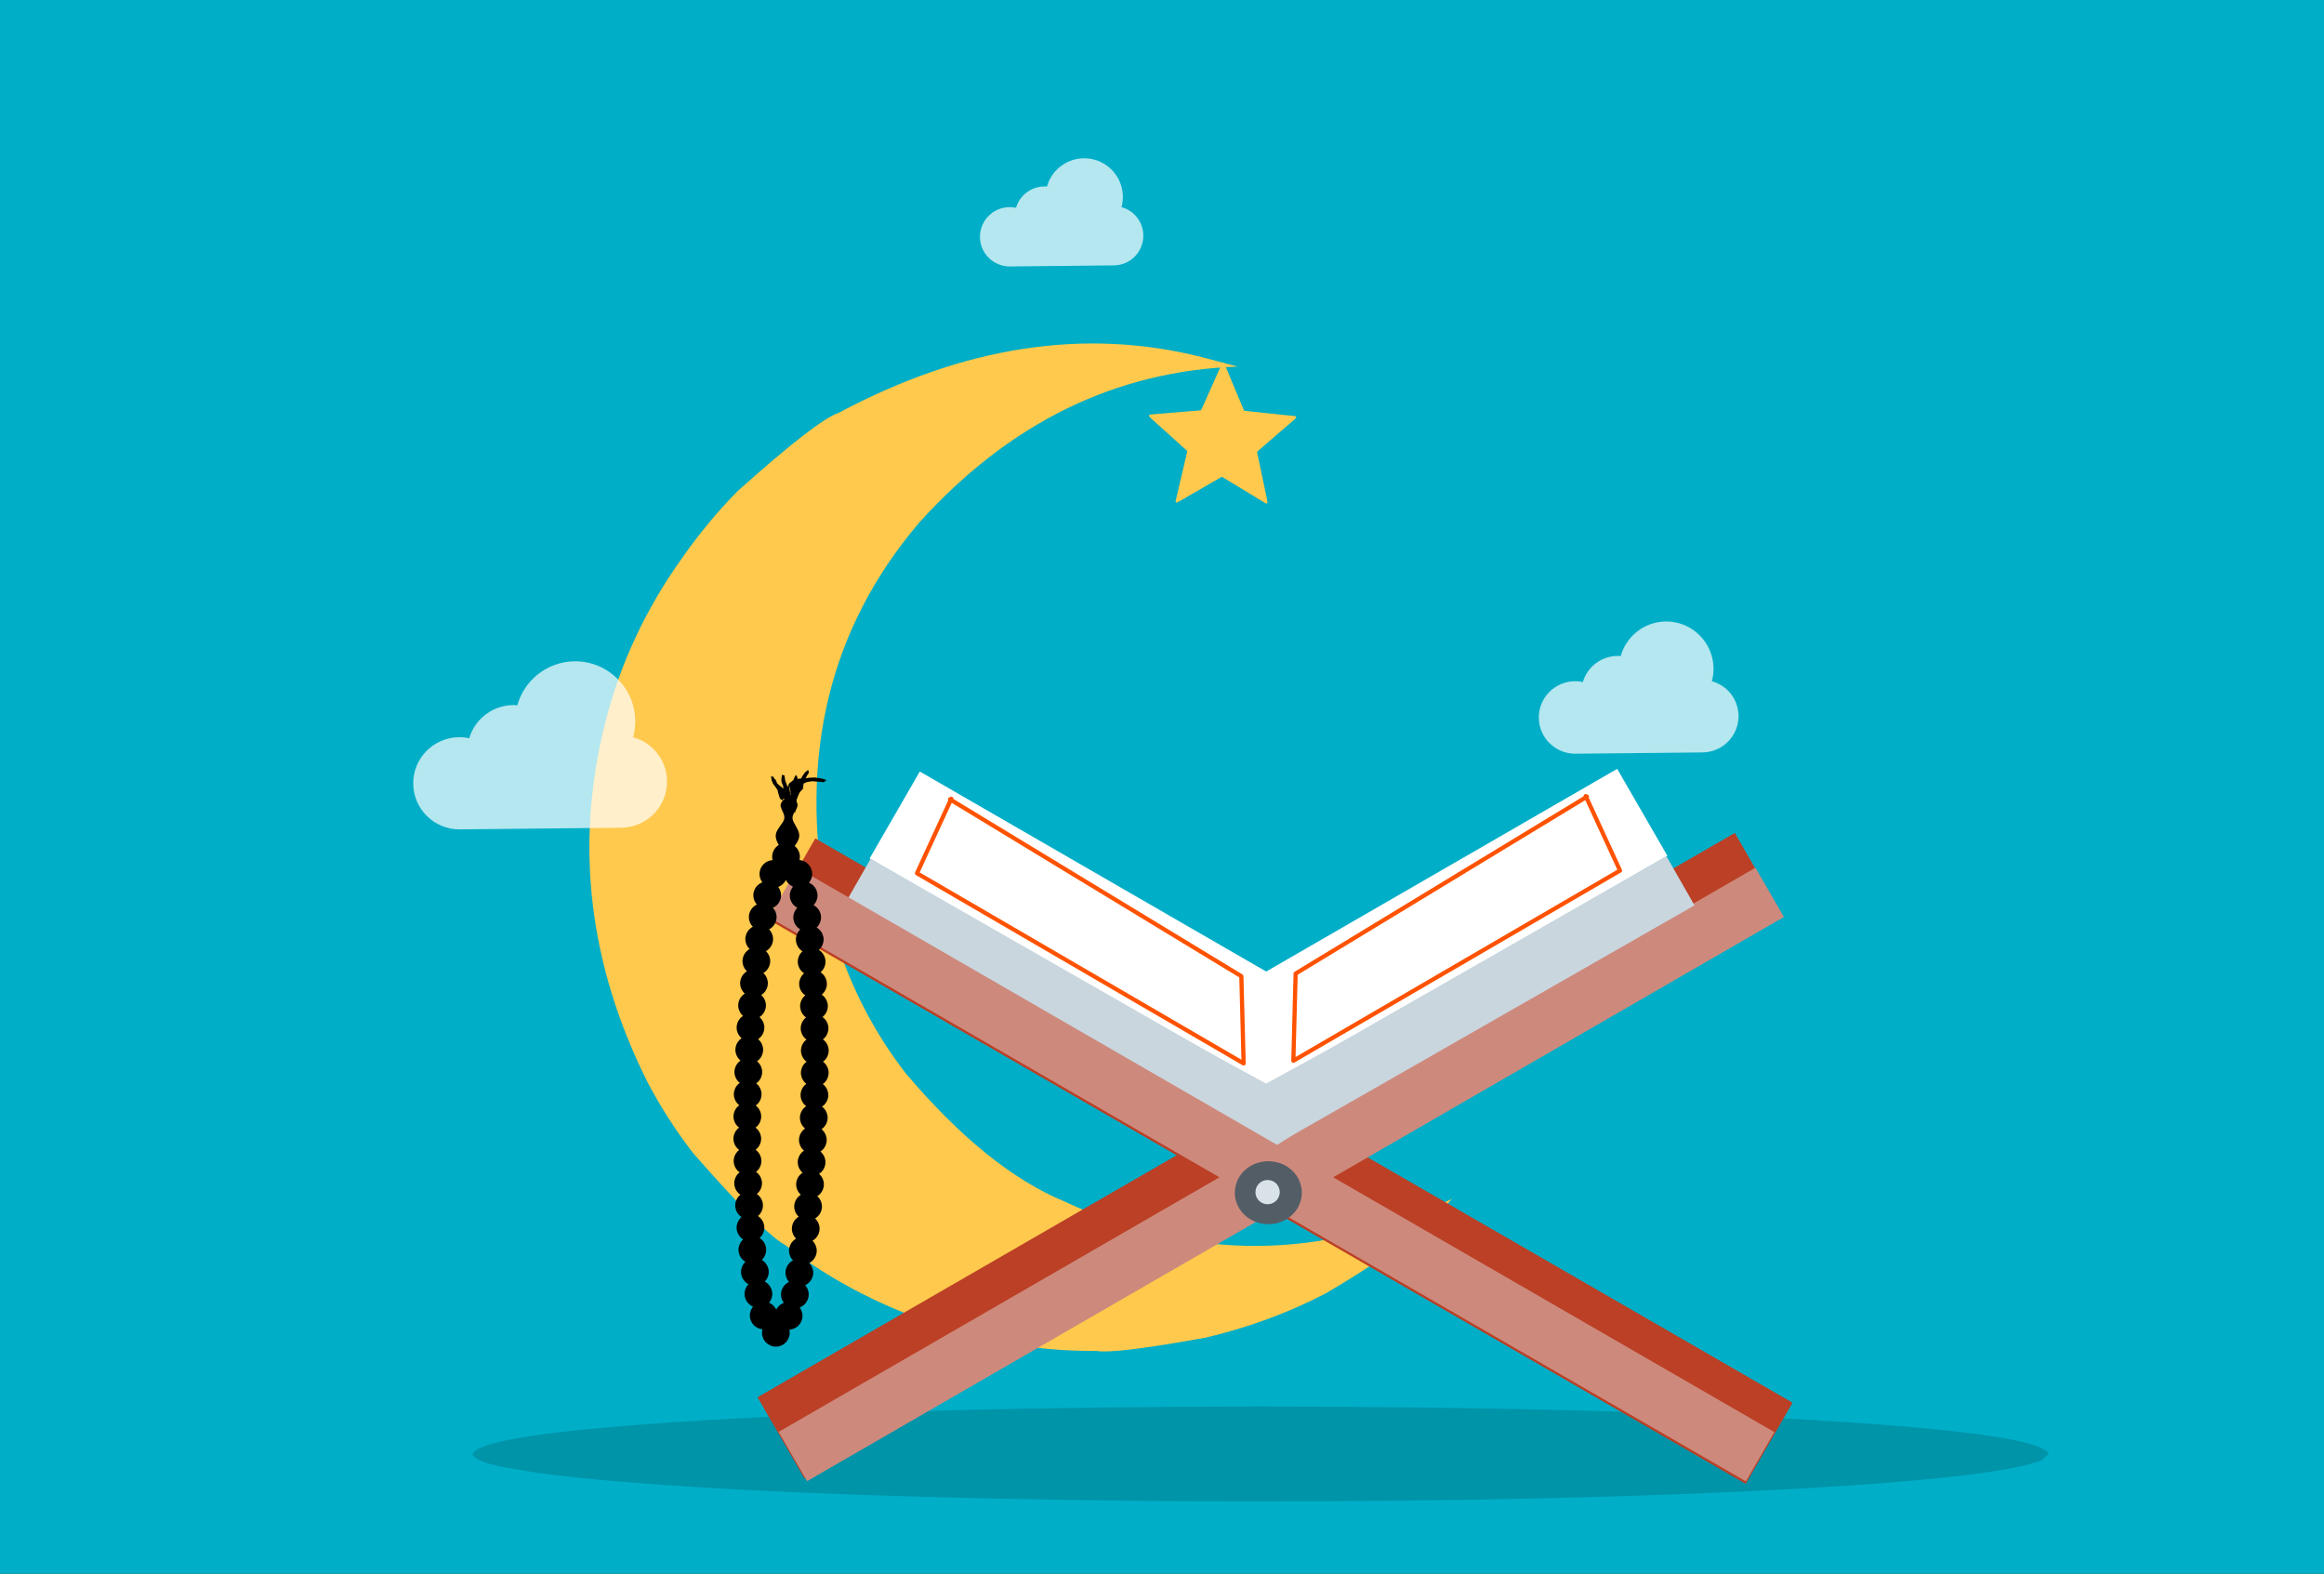 <?xml version="1.0" encoding="utf-8"?>
<svg xmlns="http://www.w3.org/2000/svg" xmlns:xlink="http://www.w3.org/1999/xlink" version= "1.1" width="1920px" height="1300px" viewBox="-600 64 1920 1300">
<rect x="-600" y="64" width="1920" height="1300" fill="#333333" stroke="none"/>
<g id="layer1">
<g style="fill:rgb(0,174,199); fill-opacity:1.0; stroke-linejoin: miter">
<path d="M-600.001,62.337C-600.442,62.337,-600.864,62.512,-601.176,62.824C-601.488,63.135,-601.663,63.558,-601.663,63.999L-601.662,1364C-601.662,1364.918,-600.918,1365.661,-600,1365.661L1320.001,1365.662C1320.441,1365.662,1320.864,1365.487,1321.176,1365.176C1321.487,1364.864,1321.663,1364.441,1321.663,1364.001L1321.662,64C1321.662,63.082,1320.918,62.338,1320,62.338L-600.001,62.337 Z"/>
</g>
<g style="fill:rgb(255,201,77); fill-opacity:0.996; stroke-linejoin: miter">
<path d="M422.468,366.832L392.638,358.923Q247.702,322.417,92.967,405.002Q75.211,410.782,9.467,469.603Q-15.487,494.876,-36.601,525.136Q-81.634,588.077,-100.086,661.287Q-138.07,812.037,-65.061,957.915Q-48.757,988.931,-27.251,1016.692Q31.069,1083.245,48.977,1092.648Q106.626,1137.773,187.234,1162.847Q245.929,1180.466,305.759,1179.945Q320.54,1182.65,396.144,1168.96Q449.339,1156.368,495.386,1132.35Q573.509,1086.394,599.331,1054.459Q438.806,1130.837,279.808,1056.666Q215.665,1030.243,148.25,950.572Q129.461,926.318,115.217,899.22Q100.974,872.123,91.276,842.18L82.714,811.527Q48.194,626.489,159.367,495.772Q270.985,372.111,422.468,366.832 Z"/>
</g>
<g style="fill:rgb(255,201,77); fill-opacity:1.0; stroke-linejoin: miter">
<path d="M410.519,363.573C410.149,363.573,409.918,363.808,409.814,363.934L409.814,363.934C409.562,364.239,409.242,364.945,408.676,366.205L408.675,366.207C408.586,366.407,408.482,366.645,408.375,366.892C408.259,367.157,408.134,367.443,408.023,367.691C407.955,367.846,407.887,367.995,407.831,368.118L407.826,368.127C407.586,368.669,407.277,369.367,407.132,369.721L407.13,369.722C407.013,369.962,406.79,370.454,406.545,370.994C406.381,371.359,406.223,371.705,406.052,372.08C405.632,372.973,405.277,373.79,405.206,373.993L405.206,373.993C405.2,374.009,405.186,374.052,405.175,374.106L405.169,374.107C405.096,374.287,404.875,374.789,404.597,375.394L404.594,375.4C404.489,375.635,404.105,376.49,403.667,377.467L403.667,377.468L400.674,384.149L400.674,384.15C399.933,385.806,399.31,387.197,398.682,388.605C398.188,389.713,397.877,390.408,397.525,391.195L397.525,391.196C397.199,391.924,396.96,392.454,396.879,392.627L396.88,392.628C396.593,393.24,396.185,394.156,395.964,394.662L395.964,394.663L395.911,394.781L395.849,394.922C395.627,395.426,395.344,396.069,395.14,396.509L395.127,396.539C395.01,396.828,394.836,397.211,394.66,397.6C394.525,397.899,394.383,398.211,394.283,398.45L394.283,398.451C394.103,398.851,393.812,399.514,393.615,399.962L393.615,399.963L393.458,400.321L393.458,400.321C392.876,401.633,392.422,402.564,392.195,402.953L392.189,402.953C390.199,403.102,379.81,403.961,375.292,404.346L375.291,404.346C373.878,404.469,371.719,404.647,370.406,404.75L370.403,404.752C368.088,404.941,366.157,405.105,364.642,405.233C363.666,405.316,362.416,405.422,361.681,405.483L361.681,405.484C361.244,405.519,361.166,405.525,360.747,405.559L360.743,405.559C356.015,405.961,353.104,406.207,351.554,406.326L351.55,406.326C350.777,406.391,350.183,406.47,349.818,406.649L349.818,406.65C349.602,406.755,349.325,406.967,349.255,407.349L349.25,407.388C349.212,407.694,349.387,407.939,349.39,407.943C349.667,408.389,350.806,409.508,352.028,410.591C352.04,410.601,352.042,410.603,352.042,410.603L352.042,410.604C352.043,410.604,352.046,410.607,352.053,410.613C355.073,413.288,355.468,413.649,356.7,414.774L356.7,414.775L356.891,414.949L356.894,414.951C357.028,415.073,357.265,415.288,357.465,415.47C357.755,415.733,358.076,416.026,358.418,416.335C358.858,416.732,359.327,417.153,359.732,417.505L359.732,417.506C360.667,418.34,361.496,419.09,361.596,419.19L361.643,419.233C361.748,419.321,362.707,420.179,363.764,421.135L363.764,421.136L364.025,421.37L364.025,421.37L364.297,421.616C365.204,422.436,366.181,423.318,366.6,423.687L366.599,423.688C366.922,423.983,367.662,424.649,368.639,425.528L368.639,425.529C369.313,426.135,370.179,426.916,370.938,427.601L370.94,427.603C372.831,429.293,375.208,431.446,376.188,432.346L376.193,432.351C376.348,432.491,376.585,432.704,376.766,432.867L376.766,432.868C377.003,433.081,377.212,433.269,377.462,433.495L377.462,433.496C378.232,434.187,379.049,434.918,379.6,435.392L379.6,435.394C381.168,436.786,380.988,436.773,380.761,437.493L380.76,437.495C380.651,437.845,380.363,438.938,380.138,439.959L380.138,439.96C379.996,440.591,379.772,441.561,379.554,442.505L379.554,442.506C379.438,443.005,379.306,443.58,379.21,443.994C378.59,446.628,378.348,447.664,378.002,449.142C377.788,450.051,377.739,450.26,377.574,450.962L377.572,450.97C377.411,451.696,377.193,452.585,377.094,452.965C377.027,453.217,376.934,453.617,376.85,453.984L376.85,453.985C376.801,454.194,376.748,454.422,376.706,454.596L376.704,454.603L376.702,454.612L376.701,454.615C376.377,456.057,375.675,459.086,375.477,459.835L375.475,459.844L375.475,459.845C375.371,460.242,375.187,461.016,375.066,461.585C374.945,462.128,374.765,462.905,374.669,463.271C374.567,463.659,374.419,464.268,374.354,464.641L374.353,464.642C374.295,464.946,374.161,465.525,374.063,465.898C373.961,466.284,373.812,466.895,373.747,467.268L373.747,467.269C373.69,467.569,373.553,468.156,373.457,468.525C373.353,468.92,373.167,469.703,373.044,470.274L373.044,470.275C372.923,470.821,372.745,471.591,372.648,471.959C372.545,472.352,372.359,473.139,372.236,473.709L372.236,473.71C372.097,474.315,372.013,474.661,371.841,475.37L371.841,475.371C371.729,475.834,371.629,476.246,371.432,477.067L371.431,477.067C371.308,477.519,371.24,478.033,371.272,478.356L371.272,478.357C371.278,478.419,371.296,478.56,371.366,478.7L371.446,478.825C371.667,479.102,371.979,479.104,372.038,479.104L372.04,479.104C372.138,479.104,372.222,479.087,372.276,479.074L372.277,479.075C372.726,478.969,373.772,478.438,374.954,477.765L374.96,477.762C376.317,476.972,377.719,476.171,378.08,475.971L378.121,475.946C378.294,475.834,378.552,475.687,378.83,475.53C379.029,475.417,379.242,475.296,379.409,475.194L379.409,475.195C379.639,475.058,380.202,474.733,380.99,474.277L380.99,474.277C381.304,474.095,382.208,473.571,382.577,473.357L382.578,473.356C385.078,471.902,385.672,471.561,387.08,470.753L387.08,470.754C388.483,469.951,399.504,463.589,400.118,463.233L400.147,463.215C400.369,463.072,400.73,462.867,401.078,462.67L401.078,462.671C401.229,462.585,401.344,462.519,401.472,462.445L401.472,462.446C401.646,462.344,401.93,462.182,402.174,462.044C402.407,461.911,402.715,461.736,402.885,461.637L402.887,461.637L403.432,461.32L403.432,461.32L403.976,461.004C404.755,460.551,405.418,460.167,406.724,459.415L406.727,459.413C407.097,459.198,407.401,459.019,407.689,458.85L407.689,458.851C407.885,458.735,408.137,458.586,408.287,458.498C409.224,457.953,409.437,457.881,409.514,457.877L409.52,457.878C409.544,457.882,409.592,457.901,409.845,458.051L409.845,458.051C409.935,458.104,410.062,458.178,410.194,458.251L410.194,458.251C410.799,458.594,411.473,458.999,411.72,459.176C412.034,459.401,413.665,460.39,415.304,461.37L415.304,461.37C416.635,462.171,418.398,463.239,419.274,463.768L419.274,463.769L419.746,464.055L419.746,464.056C422.452,465.73,431.476,471.194,432.203,471.589L432.203,471.59C432.57,471.802,433.105,472.146,433.401,472.344L433.398,472.344C433.641,472.529,433.916,472.695,434.118,472.775L434.118,472.775C434.141,472.784,434.194,472.805,434.266,472.822L434.259,472.823C434.424,472.912,434.867,473.182,435.373,473.53L435.373,473.53C435.931,473.914,436.512,474.274,436.741,474.38L436.74,474.381C436.752,474.386,436.834,474.426,436.942,474.447L436.936,474.448C437.004,474.481,437.155,474.568,437.316,474.695L437.362,474.728C437.668,474.932,438.25,475.307,438.652,475.539L438.652,475.54C438.66,475.544,438.667,475.548,438.674,475.552L438.673,475.552C439.075,475.785,440.616,476.707,442.074,477.592L442.074,477.594C444.631,479.165,445.56,479.737,445.969,479.87L445.97,479.871C446.054,479.898,446.164,479.925,446.293,479.925C446.599,479.925,446.789,479.771,446.867,479.701C446.881,479.689,446.869,479.7,446.883,479.688L446.886,479.685C446.886,479.685,446.891,479.68,446.893,479.679L446.893,479.68L446.955,479.616C447.149,479.393,447.153,479.117,447.155,479.078L447.155,479.078C447.187,478.444,446.706,476.055,445.437,470.175C445.04,468.287,444.777,467.058,444.553,466.006C444.406,465.316,444.29,464.773,444.173,464.22L444.173,464.221C444.096,463.853,444.019,463.482,443.942,463.107L443.941,463.101C443.743,462.166,443.373,460.423,443.134,459.268L443.133,459.26L443.132,459.259C442.889,458.086,442.606,456.773,442.504,456.323L442.504,456.323C442.404,455.879,442.225,455.067,442.127,454.536C442.023,453.955,441.838,453.091,441.714,452.575L441.713,452.569L441.713,452.568L441.713,452.569C441.595,452.078,441.417,451.229,441.319,450.696C441.215,450.114,441.03,449.252,440.906,448.736C440.788,448.244,440.609,447.388,440.509,446.852L440.506,446.836L440.476,446.69L440.476,446.69L440.443,446.537L440.443,446.538C440.254,445.624,440.022,444.517,439.675,442.986L439.675,442.982C439.574,442.541,439.396,441.727,439.298,441.198L439.298,441.199C439.233,440.836,439.133,440.382,439.043,439.974L439.043,439.975C438.986,439.712,438.933,439.475,438.895,439.286L438.895,439.286L438.887,439.246C438.587,437.926,438.518,437.412,438.528,437.211L438.522,437.212C438.786,436.999,439.513,436.367,440.197,435.774L440.205,435.767C440.692,435.332,442.037,434.166,443.627,432.79C444.494,432.04,445.416,431.241,446.338,430.441L446.337,430.442L447.481,429.457L448.509,428.573L448.509,428.574C450.099,427.206,451.371,426.109,451.683,425.823L451.681,425.824C451.84,425.693,452.101,425.468,452.393,425.217L452.393,425.217C452.782,424.88,453.187,424.531,453.604,424.184L453.609,424.18L453.614,424.175C454.305,423.599,454.924,423.063,455.042,422.952C455.042,422.952,455.05,422.944,455.058,422.937L455.058,422.937C455.095,422.902,455.289,422.732,455.598,422.463L455.598,422.464C455.835,422.257,456.305,421.847,456.649,421.545L456.652,421.543L456.663,421.533C457.082,421.164,457.379,420.908,457.696,420.631L457.696,420.632C457.908,420.447,457.994,420.371,458.127,420.255L458.127,420.255C458.193,420.198,458.242,420.154,458.274,420.124L458.274,420.125C458.28,420.118,458.286,420.113,458.293,420.106L458.292,420.107C458.366,420.036,458.958,419.52,459.666,418.931L459.671,418.926C460.103,418.558,460.197,418.479,460.532,418.195C460.738,418.021,461.001,417.798,461.241,417.594C462.006,416.943,463.246,415.885,466.301,413.266L466.32,413.25L466.323,413.247L466.323,413.248C468.433,411.428,470.311,409.708,470.651,409.263L470.652,409.264C470.655,409.263,470.832,409.046,470.832,408.769C470.832,408.693,470.829,408.619,470.823,408.548L470.829,408.548C470.831,408.553,470.833,408.556,470.834,408.557L470.835,408.558C470.852,408.54,470.748,407.822,470.14,407.781L470.133,407.781C470.065,407.775,469.569,407.715,468.899,407.635L468.899,407.636L468.29,407.562L468.281,407.56C465.624,407.276,462.911,406.995,460.595,406.772L460.592,406.773L460.587,406.771L460.586,406.772C459.477,406.67,457.778,406.49,456.772,406.369L456.77,406.369C456.726,406.364,456.7,406.361,456.684,406.359L456.685,406.361C456.685,406.359,456.665,406.357,456.584,406.348L456.583,406.348C456.353,406.321,456.562,406.345,456.333,406.318L456.333,406.32C454.76,406.136,453.132,405.95,449.346,405.58L449.346,405.581C449.272,405.572,448.054,405.442,447.964,405.433L447.964,405.434C447.654,405.399,446.335,405.259,445.695,405.191C444.679,405.084,443.328,404.941,441.506,404.752L441.506,404.752C440.58,404.653,438.814,404.466,437.666,404.348L437.666,404.348C437.666,404.348,437.605,404.341,437.601,404.341L437.601,404.341C436.408,404.217,434.74,404.045,433.736,403.924L433.723,403.923C433.278,403.877,432.745,403.827,432.125,403.767L432.125,403.768C431.479,403.705,430.701,403.631,430.13,403.573L430.13,403.573C430.049,403.564,429.876,403.547,429.805,403.539L429.789,403.537C428.865,403.462,428.17,403.334,427.883,403.251L427.877,403.252C427.674,402.873,427.176,401.76,426.626,400.436L426.626,400.437C425.666,398.11,424.462,395.23,423.844,393.751L423.844,393.751C423.647,393.278,423.616,393.205,423.513,392.957L423.503,392.936C423.468,392.857,423.423,392.755,423.354,392.599C423.261,392.388,423.115,392.059,422.991,391.786L422.991,391.786C422.954,391.705,422.932,391.657,422.896,391.579C422.715,391.187,422.583,390.849,422.536,390.711L422.53,390.711C422.52,390.628,422.499,390.564,422.497,390.556C422.439,390.365,422.239,389.888,422.056,389.458L422.049,389.442C421.238,387.645,420.987,387.069,420.921,386.884L420.915,386.885C420.906,386.802,420.888,386.74,420.886,386.734L420.886,386.734C420.83,386.532,420.644,386.06,420.43,385.597L420.421,385.578L420.42,385.575L420.42,385.576C420.18,385.054,419.936,384.487,419.867,384.298C419.778,384.053,419.545,383.504,419.367,383.089L419.362,383.077C419.244,382.815,419.092,382.454,418.939,382.089L418.938,382.089C418.868,381.922,418.777,381.704,418.721,381.573L418.715,381.562C418.536,381.162,418.321,380.654,418.25,380.459L418.25,380.458C418.158,380.205,417.884,379.575,417.642,379.05L417.642,379.049C417.461,378.658,417.33,378.321,417.282,378.183L417.277,378.184C417.267,378.107,417.25,378.051,417.249,378.045L417.248,378.045C417.192,377.84,417.007,377.372,416.793,376.908L416.793,376.909C416.55,376.38,416.299,375.801,416.23,375.609L416.229,375.608C416.137,375.356,415.863,374.725,415.621,374.2L415.621,374.201C415.441,373.81,415.309,373.471,415.261,373.332L415.255,373.333C415.245,373.249,415.224,373.186,415.222,373.177C415.164,372.987,414.963,372.51,414.781,372.079L414.774,372.061C414.054,370.482,413.834,369.963,413.4,368.858L413.4,368.859C413.193,368.294,412.855,367.519,412.647,367.042L412.647,367.041C412.644,367.036,412.577,366.882,412.576,366.879L412.566,366.856C412.354,366.413,412.02,365.609,411.823,365.077L411.811,365.047C411.638,364.638,411.407,364.167,411.212,363.924L411.212,363.925C411.203,363.912,411.07,363.727,410.837,363.636L410.836,363.636C410.756,363.603,410.648,363.573,410.519,363.573 Z"/>
</g>
<g style="fill:rgb(0,0,0); fill-opacity:0.996; stroke-linejoin: miter">
<path d="M27.139,793.537L27.139,793.539L27.139,793.537L27.139,793.537L27.139,793.539L27.139,793.537L27.139,793.537Q27.139,793.537,27.139,793.537 Z"/>
</g>
<g style="fill:rgb(0,0,0); fill-opacity:0.996; stroke-linejoin: miter">
<path d="M50.261,800.652L50.261,800.652L50.261,800.652L50.261,800.653L50.261,800.652L50.261,800.652L50.261,800.653Q50.261,800.652,50.261,800.652 Z"/>
</g>
<g style="fill:rgb(255,247,174); fill-opacity:0.996; stroke-linejoin: miter">
<path d="M416.661,1228.586L416.661,1228.586L416.661,1228.588L416.661,1228.586 Z"/>
</g>
<g style="fill:rgb(255,255,255); fill-opacity:0.706; stroke-linejoin: miter">
<path d="M326.545,235.115C327.324,232.268,327.703,229.33,327.673,226.351C327.493,208.741,313.019,194.56,295.408,194.741C288.082,194.815,280.951,197.433,275.329,202.11C270.33,206.27,266.702,211.892,264.969,218.107C253.172,217.127,242.594,224.714,239.376,235.661C237.588,235.273,235.763,235.086,233.925,235.106C220.371,235.244,209.456,246.304,209.595,259.857C209.733,273.411,220.873,284.245,234.426,284.106L320.239,283.23C333.793,283.09,344.707,272.031,344.569,258.477C344.456,247.389,337.02,237.989,326.545,235.115 Z"/>
</g>
<g style="fill:rgb(255,255,255); fill-opacity:0.706; stroke-linejoin: miter">
<path d="M-76.934,673.004C-75.724,668.581,-75.135,664.018,-75.181,659.39C-75.462,632.031,-97.947,610.002,-125.306,610.281C-136.688,610.397,-147.766,614.463,-156.499,621.73C-164.267,628.192,-169.902,636.925,-172.597,646.582C-190.922,645.059,-207.356,656.844,-212.354,673.852C-215.132,673.249,-217.968,672.959,-220.824,672.99C-241.879,673.204,-258.835,690.386,-258.62,711.441C-258.404,732.498,-241.1,749.328,-220.044,749.114L-86.73,747.752C-65.673,747.536,-48.718,730.354,-48.933,709.298C-49.109,692.071,-60.662,677.467,-76.934,673.004 Z"/>
</g>
<g style="fill:rgb(255,255,255); fill-opacity:0.706; stroke-linejoin: miter">
<path d="M814.265,626.734C815.217,623.253,815.681,619.663,815.644,616.022C815.423,594.495,797.73,577.161,776.204,577.381C767.248,577.472,758.531,580.672,751.659,586.39C745.547,591.474,741.113,598.346,738.993,605.944C724.573,604.746,711.643,614.019,707.709,627.402C705.523,626.928,703.292,626.699,701.045,626.723C684.477,626.893,671.135,640.412,671.304,656.98C671.473,673.548,685.09,686.792,701.658,686.623L806.557,685.551C823.125,685.381,836.468,671.861,836.298,655.292C836.159,641.737,827.07,630.247,814.265,626.734 Z"/>
</g>
<g style="fill:rgb(0,0,0); fill-opacity:0.149; stroke-linejoin: miter">
<path d="M1092.641,1265.049L1086.697,1270.371Q1044.439,1286.456,839.405,1296.1Q632.952,1305.736,353.18,1303.914Q86.174,1301.369,-73.911,1289.017Q-125.204,1285.024,-158.411,1280.316L-186.32,1275.476Q-209.32,1270.48,-209.578,1265.049Q-202.596,1248.381,-18.873,1237.313Q164.851,1226.246,441.531,1225.825Q718.212,1226.246,901.936,1237.313Q1085.659,1248.381,1092.641,1265.049"/>
</g>
<g style="fill:rgb(187,64,38); fill-opacity:1.0; stroke-linejoin: miter">
<path d="M25.857,1218.211L64.562,1285.248L871.939,819.1L833.236,752.063L25.857,1218.211"/>
</g>
<g style="fill:rgb(255,255,255); fill-opacity:1.0; stroke-linejoin: miter">
<path d="M777.549,770.981L756.803,735.051L736.058,699.12Q562.535,799.306,389.013,899.491Q409.757,935.422,430.502,971.353Q604.025,871.167,777.549,770.981"/>
</g>
<g style="fill:rgb(187,64,38); fill-opacity:1.0; stroke-linejoin: miter">
<path d="M34.872,823.61L54.225,790.092L73.577,756.574L880.955,1222.722Q861.603,1256.241,842.252,1289.759Q438.562,1056.685,34.872,823.61"/>
</g>
<g style="fill:rgb(255,255,255); fill-opacity:1.0; stroke-linejoin: miter">
<path d="M118.42,773.194L139.166,737.263L159.911,701.333Q333.433,801.518,506.956,901.704Q486.211,937.635,465.467,973.566Q291.943,873.38,118.42,773.194"/>
</g>
<g style="fill:rgb(255,255,255); fill-opacity:1.0; stroke-linejoin: miter">
<path d="M332.308,568.077L332.308,568.078L332.308,568.078L332.308,568.078L332.308,568.077L332.308,568.078L332.308,568.078Q332.308,568.078,332.308,568.077"/>
</g>
<g style="fill:rgb(201,214,222); fill-opacity:1.0; stroke-linejoin: miter">
<path d="M119.268,773.437L293.162,872.906L467.056,972.376L443.815,1013.006Q269.921,913.537,96.027,814.068L119.268,773.437"/>
</g>
<g style="fill:rgb(255,255,255); fill-opacity:1.0; stroke-linejoin: miter">
<path d="M413.121,802.143L413.121,802.144L413.121,802.144L413.121,802.144L413.121,802.143L413.121,802.144L413.121,802.144Q413.121,802.144,413.121,802.143"/>
</g>
<g style="fill:rgb(255,255,255); fill-opacity:1.0; stroke-linejoin: miter">
<path d="M-229.255,700.702L-229.255,700.702L-229.254,700.703L-229.255,700.702L-229.255,700.702L-229.255,700.702L-229.254,700.703Q-229.255,700.702,-229.255,700.702"/>
</g>
<g style="fill:rgb(255,255,255); fill-opacity:1.0; stroke-linejoin: miter">
<path d="M409.016,389.814L409.016,389.814L409.016,389.815L409.016,389.814L409.016,389.814L409.016,389.814L409.016,389.815Q409.016,389.814,409.016,389.814"/>
</g>
<g style="fill:rgb(255,255,255); fill-opacity:1.0; stroke-linejoin: miter">
<path d="M-80.325,300.839L-80.325,300.84L-80.325,300.84L-80.325,300.84L-80.325,300.839L-80.325,300.84L-80.325,300.84Q-80.325,300.84,-80.325,300.839"/>
</g>
<g style="fill:rgb(255,255,255); fill-opacity:1.0; stroke-linejoin: miter">
<path d="M-80.325,300.839L-80.325,300.84L-80.325,300.84L-80.325,300.84L-80.325,300.839L-80.325,300.84L-80.325,300.84Q-80.325,300.84,-80.325,300.839"/>
</g>
<g style="fill:rgb(255,255,255); fill-opacity:1.0; stroke-linejoin: miter">
<path d="M-80.325,300.839L-80.325,300.84L-80.325,300.84L-80.325,300.84L-80.325,300.839L-80.325,300.84L-80.325,300.84Q-80.325,300.84,-80.325,300.839"/>
</g>
<g style="fill:rgb(255,255,255); fill-opacity:1.0; stroke-linejoin: miter">
<path d="M-80.325,300.839L-80.325,300.84L-80.325,300.84L-80.325,300.84L-80.325,300.839L-80.325,300.84L-80.325,300.84Q-80.325,300.84,-80.325,300.839"/>
</g>
<g style="fill:rgb(255,255,255); fill-opacity:1.0; stroke-linejoin: miter">
<path d="M-54.472,252.988L-54.472,252.988Q-54.472,252.99,-54.472,252.988"/>
</g>
<g style="fill:rgb(255,82,0); fill-opacity:1.0; stroke-linejoin: miter">
<path d="M187.484,724.528L187.484,724.528L159.141,786.092L158.441,783.877L428.311,940.944L425.716,942.482L423.838,870.476L424.669,871.908L183.98,725.794C183.165,725.299,182.905,724.236,183.4,723.421C183.895,722.606,184.957,722.346,185.773,722.841L185.773,722.841L426.461,868.955C426.963,869.26,427.276,869.799,427.291,870.386L427.291,870.386L429.169,942.392C429.186,943.018,428.862,943.604,428.323,943.923C427.784,944.242,427.115,944.245,426.574,943.93L426.574,943.93L156.704,786.863C155.934,786.415,155.631,785.456,156.003,784.648L156.003,784.648L184.346,723.084C184.745,722.217,185.771,721.838,186.637,722.237C187.504,722.636,187.883,723.662,187.484,724.528 Z"/>
</g>
<g style="fill:rgb(201,214,222); fill-opacity:1.0; stroke-linejoin: miter">
<path d="M341.06,906.982L352.707,910.724L364.354,914.465Q419.749,944.765,475.145,975.066Q457.266,982.475,439.386,989.883Q400.616,969.672,361.845,949.461L341.06,906.982"/>
</g>
<g style="fill:rgb(201,214,222); fill-opacity:1.0; stroke-linejoin: miter">
<path d="M441.463,1015.593L441.463,1015.593L455.456,1004.39Q451.373,1000.496,447.29,996.601L441.463,1015.593"/>
</g>
<g style="fill:rgb(201,214,222); fill-opacity:1.0; stroke-linejoin: miter">
<path d="M408.575,989.015L411.079,991.645L413.582,994.275Q428.636,1004.072,443.689,1013.869Q462.065,1001.403,480.442,988.938L408.575,989.015"/>
</g>
<g style="fill:rgb(205,138,124); fill-opacity:1.0; stroke-linejoin: miter">
<path d="M66.795,1287.515L470.289,1054.497L873.784,821.479Q862.035,801.134,850.285,780.789Q446.791,1013.808,43.297,1246.827Q55.046,1267.171,66.795,1287.515"/>
</g>
<g style="fill:rgb(255,255,255); fill-opacity:1.0; stroke-linejoin: miter">
<path d="M563.661,565.865L563.661,565.865L563.661,565.866L563.661,565.865L563.661,565.865L563.661,565.865L563.661,565.866Q563.661,565.865,563.661,565.865"/>
</g>
<g style="fill:rgb(201,214,222); fill-opacity:1.0; stroke-linejoin: miter">
<path d="M776.701,771.224L602.807,870.694L428.913,970.163L452.154,1010.793Q626.048,911.324,799.942,811.856L776.701,771.224"/>
</g>
<g style="fill:rgb(255,255,255); fill-opacity:1.0; stroke-linejoin: miter">
<path d="M482.847,799.931L482.847,799.931L482.847,799.932L482.847,799.931L482.847,799.931L482.847,799.931L482.847,799.932Q482.847,799.931,482.847,799.931"/>
</g>
<g style="fill:rgb(255,82,0); fill-opacity:1.0; stroke-linejoin: miter">
<path d="M708.485,722.316L708.485,722.316L736.828,783.88L737.528,781.665L467.657,938.732L470.253,940.27L472.131,868.264L471.3,869.695L711.989,723.581C712.804,723.086,713.064,722.024,712.569,721.208C712.074,720.393,711.012,720.133,710.196,720.628L710.196,720.628L469.508,866.742C469.005,867.047,468.693,867.586,468.677,868.173L468.677,868.173L466.799,940.179C466.783,940.805,467.107,941.391,467.646,941.71C468.184,942.03,468.854,942.032,469.395,941.717L469.395,941.717L739.265,784.65C740.035,784.203,740.338,783.244,739.965,782.435L739.965,782.435L711.623,720.871C711.224,720.005,710.198,719.626,709.332,720.024C708.465,720.423,708.086,721.449,708.485,722.316 Z"/>
</g>
<g style="fill:rgb(201,214,222); fill-opacity:1.0; stroke-linejoin: miter">
<path d="M554.908,904.77L543.262,908.511L531.615,912.252Q476.22,942.553,420.824,972.853Q438.703,980.262,456.582,987.671Q495.353,967.46,534.124,947.248L554.908,904.77"/>
</g>
<g style="fill:rgb(201,214,222); fill-opacity:1.0; stroke-linejoin: miter">
<path d="M454.506,1013.38L454.506,1013.381L440.513,1002.177Q444.596,998.283,448.679,994.389L454.506,1013.38"/>
</g>
<g style="fill:rgb(201,214,222); fill-opacity:1.0; stroke-linejoin: miter">
<path d="M487.394,986.803L484.89,989.433L482.387,992.062Q467.333,1001.859,452.28,1011.656Q433.904,999.191,415.527,986.725L487.394,986.803"/>
</g>
<g style="fill:rgb(205,138,124); fill-opacity:1.0; stroke-linejoin: miter">
<path d="M58.895,780.95L865.884,1246.987L842.386,1287.677L35.397,821.638L58.895,780.95"/>
</g>
<g style="fill:rgb(83,93,102); fill-opacity:1.0; stroke-linejoin: miter">
<path d="M475.548,1049.25L475.295,1052.781Q473.497,1063.454,464.772,1069.852Q455.987,1076.245,444.082,1075.037Q432.72,1073.348,425.907,1065.153Q423.725,1062.504,422.312,1059.38L421.124,1056.168Q420.145,1052.853,420.134,1049.25Q420.432,1038.191,428.25,1030.847Q436.068,1023.504,447.841,1023.225Q459.615,1023.504,467.433,1030.847Q475.251,1038.191,475.548,1049.25"/>
</g>
<g style="fill:rgb(217,226,231); fill-opacity:1.0; stroke-linejoin: miter">
<path d="M457.286,1048.766L457.194,1050.128Q456.543,1054.244,453.382,1056.711Q450.2,1059.177,445.887,1058.711Q441.771,1058.06,439.303,1054.899Q438.513,1053.877,438.001,1052.672L437.57,1051.434Q437.216,1050.156,437.212,1048.766Q437.32,1044.501,440.152,1041.668Q442.984,1038.836,447.249,1038.729Q451.514,1038.836,454.346,1041.668Q457.178,1044.501,457.286,1048.766"/>
</g>
<g style="fill:rgb(0,0,0); fill-opacity:1.0; stroke-linejoin: miter">
<path d="M72.312,975.889L72.312,975.889L72.312,975.889C78.635,975.889,83.76,981.014,83.76,987.336C83.76,993.659,78.635,998.784,72.312,998.784L72.312,998.784L72.312,998.784C65.99,998.784,60.865,993.659,60.865,987.336C60.865,981.014,65.99,975.889,72.312,975.889 Z M71.542,994.248L71.542,994.248L71.542,994.248C77.864,994.248,82.989,999.374,82.989,1005.696C82.989,1012.018,77.864,1017.144,71.542,1017.144L71.542,1017.144L71.542,1017.144C65.219,1017.144,60.094,1012.018,60.094,1005.696C60.094,999.374,65.219,994.248,71.542,994.248 Z M70.516,1012.596L70.516,1012.596L70.516,1012.596C76.838,1012.596,81.964,1017.721,81.964,1024.043C81.964,1030.366,76.838,1035.491,70.516,1035.491L70.516,1035.491L70.516,1035.491C64.193,1035.491,59.068,1030.366,59.068,1024.043C59.068,1017.721,64.193,1012.596,70.516,1012.596 Z M69.216,1030.925L69.216,1030.925L69.216,1030.925C75.539,1030.925,80.664,1036.051,80.664,1042.373C80.664,1048.695,75.539,1053.821,69.216,1053.821L69.216,1053.821L69.216,1053.821C62.894,1053.821,57.769,1048.695,57.769,1042.373C57.769,1036.051,62.894,1030.925,69.216,1030.925 Z M67.614,1049.231L67.614,1049.231L67.614,1049.231C73.937,1049.231,79.062,1054.357,79.062,1060.679C79.062,1067.002,73.937,1072.127,67.614,1072.127L67.614,1072.127L67.614,1072.127C61.292,1072.127,56.167,1067.002,56.167,1060.679C56.167,1054.357,61.292,1049.231,67.614,1049.231 Z M65.665,1067.503L65.665,1067.503L65.665,1067.503C71.988,1067.503,77.113,1072.629,77.113,1078.951C77.113,1085.273,71.988,1090.399,65.665,1090.399L65.665,1090.399L65.665,1090.399C59.343,1090.399,54.217,1085.273,54.217,1078.951C54.217,1072.629,59.343,1067.503,65.665,1067.503 Z M63.298,1085.726L63.298,1085.726L63.298,1085.726C69.62,1085.726,74.745,1090.851,74.745,1097.174C74.745,1103.496,69.62,1108.621,63.298,1108.621L63.298,1108.621L63.298,1108.621C56.975,1108.621,51.85,1103.496,51.85,1097.174C51.85,1090.851,56.975,1085.726,63.298,1085.726 Z M60.387,1103.869L60.387,1103.869L60.387,1103.869C66.709,1103.869,71.835,1108.995,71.835,1115.317C71.835,1121.64,66.709,1126.765,60.387,1126.765L60.387,1126.765L60.387,1126.765C54.065,1126.765,48.939,1121.64,48.939,1115.317C48.939,1108.995,54.065,1103.869,60.387,1103.869 Z M56.686,1121.866L56.686,1121.866L56.686,1121.866C63.008,1121.866,68.134,1126.992,68.134,1133.314C68.134,1139.637,63.008,1144.762,56.686,1144.762L56.686,1144.762L56.686,1144.762C50.363,1144.762,45.238,1139.637,45.238,1133.314C45.238,1126.992,50.363,1121.866,56.686,1121.866 Z M51.539,1139.495L51.539,1139.495L51.539,1139.495C57.861,1139.495,62.987,1144.621,62.987,1150.943C62.987,1157.266,57.861,1162.391,51.539,1162.391L51.539,1162.391L51.539,1162.391C45.216,1162.391,40.091,1157.266,40.091,1150.943C40.091,1144.621,45.216,1139.495,51.539,1139.495 Z M40.989,1153.528L40.989,1153.528L40.989,1153.528C47.311,1153.528,52.437,1158.653,52.437,1164.976C52.437,1171.298,47.311,1176.423,40.989,1176.423L40.989,1176.423L40.989,1176.423C34.666,1176.423,29.541,1171.298,29.541,1164.976C29.541,1158.653,34.666,1153.528,40.989,1153.528 Z M30.944,1139.211L30.944,1139.211L30.944,1139.211C37.266,1139.211,42.392,1144.336,42.392,1150.659C42.392,1156.981,37.266,1162.107,30.944,1162.107L30.944,1162.107L30.944,1162.107C24.622,1162.107,19.496,1156.981,19.496,1150.659C19.496,1144.336,24.622,1139.211,30.944,1139.211 Z M26.565,1121.376L26.565,1121.376L26.565,1121.376C32.888,1121.376,38.013,1126.501,38.013,1132.823C38.013,1139.146,32.888,1144.271,26.565,1144.271L26.565,1144.271L26.565,1144.271C20.243,1144.271,15.117,1139.146,15.117,1132.823C15.117,1126.501,20.243,1121.376,26.565,1121.376 Z M23.659,1103.234L23.659,1103.234L23.659,1103.234C29.982,1103.234,35.107,1108.359,35.107,1114.681C35.107,1121.004,29.982,1126.129,23.659,1126.129L23.659,1126.129L23.659,1126.129C17.337,1126.129,12.211,1121.004,12.211,1114.681C12.211,1108.359,17.337,1103.234,23.659,1103.234 Z M21.553,1084.979L21.553,1084.979L21.553,1084.979C27.876,1084.979,33.001,1090.104,33.001,1096.427C33.001,1102.749,27.876,1107.875,21.553,1107.875L21.553,1107.875L21.553,1107.875C15.231,1107.875,10.105,1102.749,10.105,1096.427C10.105,1090.104,15.231,1084.979,21.553,1084.979 Z M19.995,1066.67L19.995,1066.67L19.995,1066.67C26.317,1066.67,31.443,1071.795,31.443,1078.118C31.443,1084.44,26.317,1089.565,19.995,1089.565L19.995,1089.565L19.995,1089.565C13.672,1089.565,8.547,1084.44,8.547,1078.118C8.547,1071.795,13.672,1066.67,19.995,1066.67 Z M18.858,1048.329L18.858,1048.329L18.858,1048.329C25.18,1048.329,30.306,1053.455,30.306,1059.777C30.306,1066.1,25.18,1071.225,18.858,1071.225L18.858,1071.225L18.858,1071.225C12.535,1071.225,7.41,1066.1,7.41,1059.777C7.41,1053.455,12.535,1048.329,18.858,1048.329 Z M18.069,1029.97L18.069,1029.97L18.069,1029.97C24.392,1029.97,29.517,1035.096,29.517,1041.418C29.517,1047.741,24.392,1052.866,18.069,1052.866L18.069,1052.866L18.069,1052.866C11.747,1052.866,6.622,1047.741,6.622,1041.418C6.622,1035.096,11.747,1029.97,18.069,1029.97 Z M17.585,1011.601L17.585,1011.601L17.585,1011.601C23.907,1011.601,29.033,1016.726,29.033,1023.049C29.033,1029.371,23.907,1034.496,17.585,1034.496L17.585,1034.496L17.585,1034.496C11.262,1034.496,6.137,1029.371,6.137,1023.049C6.137,1016.726,11.262,1011.601,17.585,1011.601 Z M17.375,993.226L17.375,993.226L17.375,993.226C23.697,993.226,28.822,998.351,28.822,1004.674C28.822,1010.996,23.697,1016.121,17.375,1016.121L17.375,1016.121L17.375,1016.121C11.052,1016.121,5.927,1010.996,5.927,1004.674C5.927,998.351,11.052,993.226,17.375,993.226 Z M17.42,974.85L17.42,974.85L17.42,974.85C23.742,974.85,28.868,979.976,28.868,986.298C28.868,992.62,23.742,997.746,17.42,997.746L17.42,997.746L17.42,997.746C11.097,997.746,5.972,992.62,5.972,986.298C5.972,979.976,11.097,974.85,17.42,974.85 Z M17.708,956.476L17.708,956.476L17.708,956.476C24.03,956.476,29.156,961.602,29.156,967.924C29.156,974.247,24.03,979.372,17.708,979.372L17.708,979.372L17.708,979.372C11.386,979.372,6.26,974.247,6.26,967.924C6.26,961.602,11.386,956.476,17.708,956.476 Z M18.234,938.108L18.234,938.108L18.234,938.108C24.556,938.108,29.681,943.233,29.681,949.556C29.681,955.878,24.556,961.003,18.234,961.003L18.234,961.003L18.234,961.003C11.911,961.003,6.786,955.878,6.786,949.556C6.786,943.233,11.911,938.108,18.234,938.108 Z M19.002,919.748L19.002,919.748L19.002,919.748C25.325,919.748,30.45,924.874,30.45,931.196C30.45,937.518,25.325,942.644,19.002,942.644L19.002,942.644L19.002,942.644C12.68,942.644,7.554,937.518,7.554,931.196C7.554,924.874,12.68,919.748,19.002,919.748 Z M20.025,901.401L20.025,901.401L20.025,901.401C26.348,901.401,31.473,906.526,31.473,912.848C31.473,919.171,26.348,924.296,20.025,924.296L20.025,924.296L20.025,924.296C13.703,924.296,8.578,919.171,8.578,912.848C8.578,906.526,13.703,901.401,20.025,901.401 Z M21.322,883.071L21.322,883.071L21.322,883.071C27.644,883.071,32.77,888.196,32.77,894.519C32.77,900.841,27.644,905.966,21.322,905.966L21.322,905.966L21.322,905.966C14.999,905.966,9.874,900.841,9.874,894.519C9.874,888.196,14.999,883.071,21.322,883.071 Z M22.921,864.764L22.921,864.764L22.921,864.764C29.243,864.764,34.368,869.89,34.368,876.212C34.368,882.535,29.243,887.66,22.921,887.66L22.921,887.66L22.921,887.66C16.598,887.66,11.473,882.535,11.473,876.212C11.473,869.89,16.598,864.764,22.921,864.764 Z M24.866,846.492L24.866,846.492L24.866,846.492C31.188,846.492,36.314,851.617,36.314,857.94C36.314,864.262,31.188,869.387,24.866,869.387L24.866,869.387L24.866,869.387C18.544,869.387,13.418,864.262,13.418,857.94C13.418,851.617,18.544,846.492,24.866,846.492 Z M27.229,828.269L27.229,828.269L27.229,828.269C33.551,828.269,38.677,833.394,38.677,839.717C38.677,846.039,33.551,851.164,27.229,851.164L27.229,851.164L27.229,851.164C20.906,851.164,15.781,846.039,15.781,839.717C15.781,833.394,20.906,828.269,27.229,828.269 Z M30.133,810.124L30.133,810.124L30.133,810.124C36.455,810.124,41.581,815.249,41.581,821.572C41.581,827.894,36.455,833.02,30.133,833.02L30.133,833.02L30.133,833.02C23.811,833.02,18.685,827.894,18.685,821.572C18.685,815.249,23.811,810.124,30.133,810.124 Z M33.824,792.125L33.824,792.125L33.824,792.125C40.147,792.125,45.272,797.251,45.272,803.573C45.272,809.896,40.147,815.021,33.824,815.021L33.824,815.021L33.824,815.021C27.502,815.021,22.377,809.896,22.377,803.573C22.377,797.251,27.502,792.125,33.824,792.125 Z M38.95,774.49L38.95,774.49L38.95,774.49C45.272,774.49,50.397,779.615,50.397,785.937C50.397,792.26,45.272,797.385,38.95,797.385L38.95,797.385L38.95,797.385C32.627,797.385,27.502,792.26,27.502,785.937C27.502,779.615,32.627,774.49,38.95,774.49 Z M49.378,760.289L49.378,760.289L49.378,760.289C55.7,760.289,60.825,765.414,60.825,771.737C60.825,778.059,55.7,783.184,49.378,783.184L49.378,783.184L49.378,783.184C43.055,783.184,37.93,778.059,37.93,771.737C37.93,765.414,43.055,760.289,49.378,760.289 Z M59.552,774.425L59.552,774.425L59.552,774.425C65.874,774.425,70.999,779.55,70.999,785.873C70.999,792.195,65.874,797.321,59.552,797.321L59.552,797.321L59.552,797.321C53.229,797.321,48.104,792.195,48.104,785.873C48.104,779.55,53.229,774.425,59.552,774.425 Z M63.953,792.255L63.953,792.255L63.953,792.255C70.275,792.255,75.4,797.38,75.4,803.702C75.4,810.025,70.275,815.15,63.953,815.15L63.953,815.15L63.953,815.15C57.63,815.15,52.505,810.025,52.505,803.702C52.505,797.38,57.63,792.255,63.953,792.255 Z M66.869,810.395L66.869,810.395L66.869,810.395C73.191,810.395,78.317,815.52,78.317,821.843C78.317,828.165,73.191,833.29,66.869,833.29L66.869,833.29L66.869,833.29C60.547,833.29,55.421,828.165,55.421,821.843C55.421,815.52,60.547,810.395,66.869,810.395 Z M68.981,828.649L68.981,828.649L68.981,828.649C75.304,828.649,80.429,833.774,80.429,840.097C80.429,846.419,75.304,851.544,68.981,851.544L68.981,851.544L68.981,851.544C62.659,851.544,57.534,846.419,57.534,840.097C57.534,833.774,62.659,828.649,68.981,828.649 Z M70.544,846.958L70.544,846.958L70.544,846.958C76.867,846.958,81.992,852.083,81.992,858.406C81.992,864.728,76.867,869.853,70.544,869.853L70.544,869.853L70.544,869.853C64.222,869.853,59.097,864.728,59.097,858.406C59.097,852.083,64.222,846.958,70.544,846.958 Z M71.685,865.298L71.685,865.298L71.685,865.298C78.008,865.298,83.133,870.424,83.133,876.746C83.133,883.068,78.008,888.194,71.685,888.194L71.685,888.194L71.685,888.194C65.363,888.194,60.238,883.068,60.238,876.746C60.238,870.424,65.363,865.298,71.685,865.298 Z M72.477,883.657L72.477,883.657L72.477,883.657C78.799,883.657,83.925,888.783,83.925,895.105C83.925,901.427,78.799,906.553,72.477,906.553L72.477,906.553L72.477,906.553C66.154,906.553,61.029,901.427,61.029,895.105C61.029,888.783,66.154,883.657,72.477,883.657 Z M72.964,902.026L72.964,902.026L72.964,902.026C79.287,902.026,84.412,907.152,84.412,913.474C84.412,919.797,79.287,924.922,72.964,924.922L72.964,924.922L72.964,924.922C66.642,924.922,61.517,919.797,61.517,913.474C61.517,907.152,66.642,902.026,72.964,902.026 Z M73.177,920.401L73.177,920.401L73.177,920.401C79.5,920.401,84.625,925.527,84.625,931.849C84.625,938.171,79.5,943.297,73.177,943.297L73.177,943.297L73.177,943.297C66.855,943.297,61.729,938.171,61.729,931.849C61.729,925.527,66.855,920.401,73.177,920.401 Z M73.135,938.777L73.135,938.777L73.135,938.777C79.457,938.777,84.582,943.902,84.582,950.225C84.582,956.547,79.457,961.673,73.135,961.673L73.135,961.673L73.135,961.673C66.812,961.673,61.687,956.547,61.687,950.225C61.687,943.902,66.812,938.777,73.135,938.777 Z M72.849,957.151L72.849,957.151L72.849,957.151C79.171,957.151,84.296,962.276,84.296,968.598C84.296,974.921,79.171,980.046,72.849,980.046L72.849,980.046L72.849,980.046C66.526,980.046,61.401,974.921,61.401,968.598C61.401,962.276,66.526,957.151,72.849,957.151 Z"/>
</g>
<g style="fill:rgb(0,0,0); fill-opacity:1.0; stroke-linejoin: miter">
<path d="M48.985,718.255L48.985,718.256Q52.81,720.894,55.742,723.532Q57.88,725.73,58.004,726.17Q58.565,727.049,58.795,727.928L58.926,728.808L58.867,729.687L58.643,730.568Q58.337,731.451,57.836,732.347Q55.897,735.506,55.289,736.986Q54.889,737.954,54.766,738.966L54.745,739.991L54.919,741.042Q55.195,742.107,55.741,743.22L58.304,747.849Q58.969,749.048,59.482,750.284Q59.995,751.519,60.215,752.787L60.327,754.062L60.232,755.351L59.938,756.653L59.463,757.967Q58.898,759.287,58.045,760.625Q55.983,763.966,50.048,770.125L48.985,718.255"/>
</g>
<g style="fill:rgb(0,0,0); fill-opacity:1.0; stroke-linejoin: miter">
<path d="M55.937,719.196L55.937,719.197Q51.858,721.422,48.667,723.74Q46.311,725.703,46.143,726.128Q45.493,726.944,45.172,727.794L44.95,728.655L44.918,729.535L45.048,730.436Q45.261,731.345,45.666,732.288Q47.265,735.632,47.716,737.168Q48.012,738.172,48.03,739.191L47.943,740.213L47.661,741.24Q47.276,742.27,46.616,743.321L43.585,747.658Q42.799,748.781,42.16,749.956Q41.521,751.132,41.17,752.37L40.925,753.626L40.886,754.918L41.043,756.244L41.378,757.6L41.874,758.983Q42.449,760.38,43.275,761.82Q45.893,766.164,49.475,770.673L55.937,719.196"/>
</g>
<g style="fill:rgb(0,0,0); fill-opacity:1.0; stroke-linejoin: miter">
<path d="M67.696,699.934L65.122,701.974L63.052,704.895L62.715,705.466L61.234,708.409L60.831,709.451L58.942,712.215L55.818,715.044L55.05,716.551L54.502,718.357L54.963,717.799L54.869,718.774L55.365,718.893L56.678,717.243L55.851,719.717L56.251,721.831L56.164,722.942L54.953,725.827L54.972,726.941L55.88,726.808L56.593,726.193L57.124,726.237L57.601,725.759L59.084,721.705L60.864,718.274L63.269,715.743L63.656,713.375L64.082,709.634L64.682,708.839L66.903,704.405L68.339,702.241L67.851,700.668L67.696,699.934"/>
</g>
<g style="fill:rgb(0,0,0); fill-opacity:1.0; stroke-linejoin: miter">
<path d="M57.615,703.933L56.06,706.734L54.918,710.734L54.653,715.138L54.902,714.91L54.382,718.419L52.609,721.968L52.161,723.746L52.25,727.505L52.441,725.099L52.609,728.431L53.762,725.981L54.773,727.424L54.377,728.085L55.331,730.349L55.456,732.21L55.359,734.676L56.146,734.467L56.876,735.368L57.383,733.159L57.661,732.408L58.007,732.244L57.813,727.873L58.208,724.122L59.415,720.872L58.993,718.532L57.892,715.018L58.172,714.254L58.346,709.838L58.768,708.209L58.894,706.93L58.427,705.05L57.817,704.692L57.615,703.933"/>
</g>
<g style="fill:rgb(0,0,0); fill-opacity:1.0; stroke-linejoin: miter">
<path d="M46.161,703.784L45.549,707.239L45.655,709.787L46.413,711.968L46.808,712.557L47.485,716.392L46.991,720.245L47.426,722.21L48.61,724.11Q48.963,723.58,49.198,722.806L49.38,722.725L51.779,724.745L52.7,726.385L53.446,728.514L54.402,728.81L55.266,728.666L55.457,727.644L55.352,726.678L53.666,722.483L52.69,718.724L52.253,715.317Q50.489,713.279,50.198,712.704L48.63,708.521L48.433,706.843L48.041,704.417L46.697,704.262L46.161,703.784"/>
</g>
<g style="fill:rgb(0,0,0); fill-opacity:1.0; stroke-linejoin: miter">
<path d="M36.994,705.224L37.475,708.526L38.606,711.326Q39.607,712.719,40.567,713.94L42.315,716.507L43.042,719.444L44.324,723.642L45.415,724.546L45.275,724.071L46.988,725.872Q46.912,724.962,46.759,723.989L46.909,723.959L48.838,724.149L48.718,724.702L50.333,725.524L52.418,728.091L53.441,728.742L53.423,727.295Q53.788,727.136,54.06,726.584L53.675,725.651L50.895,722.34L48.83,719.172L47.733,715.792L45.745,714.282L42.92,711.951L42.134,711.216L40.385,707.263L40.312,708.131L38.606,705.33L37.595,705.56L36.994,705.224"/>
</g>
<g style="fill:rgb(0,0,0); fill-opacity:1.0; stroke-linejoin: miter">
<path d="M83.224,708.693L81.035,707.698L76.665,706.685L73.567,706.445L74.878,706.175Q69.273,706.349,67.495,706.529L68.106,706.669Q62.167,707.256,60.694,707.181L56.278,707.703L51.575,711.524L51.58,712.069L50.496,716.794L50.995,714.264L51.157,714.358L50.821,718.794L51.317,715.851L51.595,716.089Q51.99,714.79,52.909,713.486L52.555,715.078L53.22,717.908L52.716,718.005Q53.425,720.051,53.768,721.579L54.023,724.129L54.993,728.947L55.359,727.515L55.757,726.724L56.374,728.043L56.26,725.857L56.483,725.458L56.364,723.596L56.47,722.438L55.907,718.45L56.682,715.564L58.142,713.394L60.442,712.919L62.333,711.801Q64.213,711.161,67.657,709.638L66.712,710.008L71.005,709.317L75.041,709.668L78.325,710.128L75.835,709.447L80.235,710.168L81.512,709.87L81.412,708.955L83.224,708.693"/>
</g>
</g>
</svg>